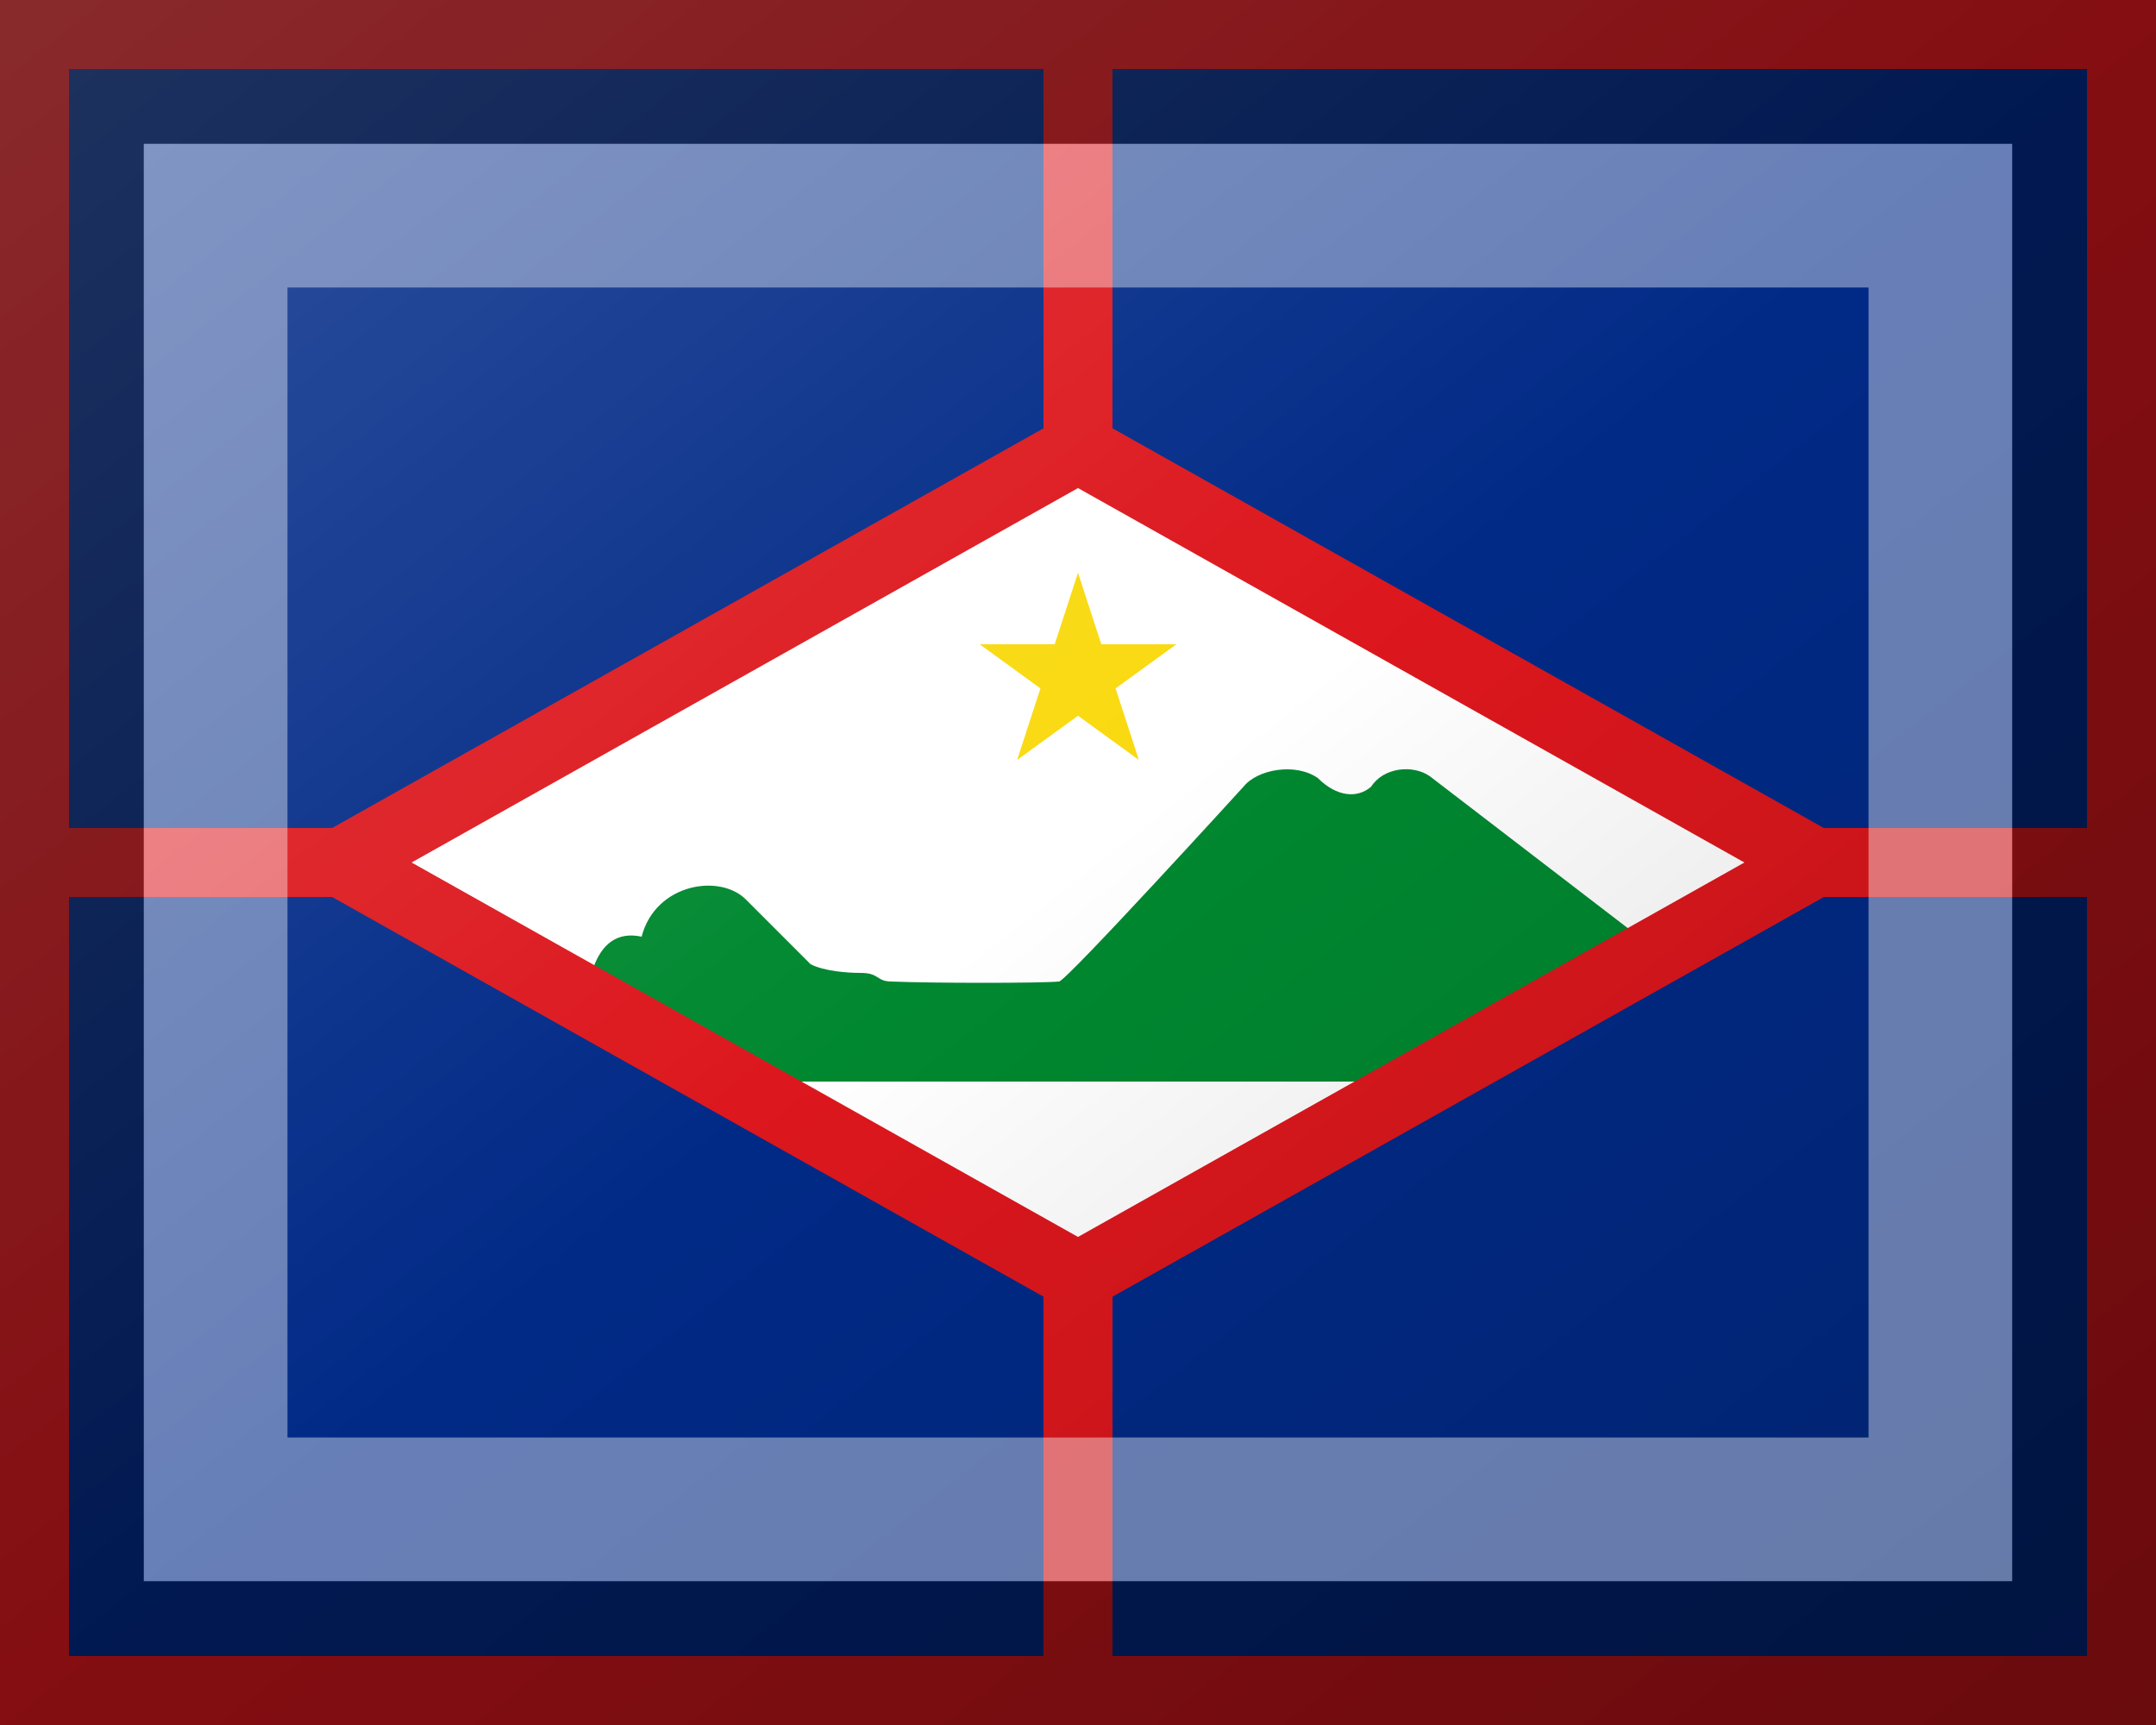 <?xml version="1.0"?>
<svg xmlns="http://www.w3.org/2000/svg" xmlns:xlink="http://www.w3.org/1999/xlink" version="1.1" width="450" height="360" viewBox="0 0 450 360">
<!-- Generated by Kreative Vexillo v1.0 -->
<style>
.blue{fill:rgb(1,42,135);}
.green{fill:rgb(0,136,48);}
.red{fill:rgb(220,23,29);}
.white{fill:rgb(255,255,255);}
.yellow{fill:rgb(249,217,15);}
</style>
<defs>
<path id="island" d="M -0.281 0.061 C -0.276 0.047 -0.267 0.04 -0.253 0.043 C -0.245 0.012 -0.207 0.006 -0.192 0.022 L -0.155 0.059 C -0.147 0.063 -0.134 0.064 -0.126 0.064 C -0.115 0.064 -0.117 0.069 -0.108 0.069 C -0.084 0.07 -0.022 0.07 -0.011 0.069 C -0.007 0.069 0.096 -0.044 0.096 -0.044 C 0.104 -0.054 0.126 -0.058 0.139 -0.049 C 0.15 -0.038 0.162 -0.037 0.17 -0.044 C 0.177 -0.055 0.194 -0.057 0.204 -0.05 L 0.32 0.039 L 0.164 0.127 H -0.164 L -0.281 0.061 Z"/>
<path id="star" d="M 0.0 -1.0 L 0.225 -0.309 L 0.951 -0.309 L 0.363 0.118 L 0.588 0.809 L 0.0 0.382 L -0.588 0.809 L -0.363 0.118 L -0.951 -0.309 L -0.225 -0.309 Z"/>
<linearGradient id="glaze" x1="0%" y1="0%" x2="100%" y2="100%">
<stop offset="0%" stop-color="rgb(255,255,255)" stop-opacity="0.2"/>
<stop offset="49.999%" stop-color="rgb(255,255,255)" stop-opacity="0.0"/>
<stop offset="50.001%" stop-color="rgb(0,0,0)" stop-opacity="0.0"/>
<stop offset="100%" stop-color="rgb(0,0,0)" stop-opacity="0.2"/>
</linearGradient>
</defs>
<g>
<rect x="0" y="0" width="450" height="360" class="red"/>
<rect x="14.4" y="14.4" width="421.2" height="331.2" class="blue"/>
<g>
<rect x="0" y="172.8" width="450" height="14.4" class="red"/>
<rect x="217.8" y="0" width="14.4" height="360" class="red"/>
</g>
<path d="M 71.208 180 L 225 93.6 L 378.792 180 L 225 266.4 Z" class="white"/>
<use xlink:href="#star" transform="translate(225 141.12) scale(21.6 21.6) rotate(0)" class="yellow"/>
<use xlink:href="#island" transform="translate(225 180) scale(360 360) rotate(0)" class="green"/>
<path d="M 228.526 99.877 L 228.526 99.877 L 74.734 186.277 L 67.681 173.723 L 221.474 87.323 Z" class="red"/>
<path d="M 228.526 87.323 L 228.526 87.323 L 382.318 173.723 L 375.265 186.277 L 221.474 99.877 Z" class="red"/>
<path d="M 221.474 272.677 L 221.474 272.677 L 67.681 186.277 L 74.734 173.723 L 228.526 260.123 Z" class="red"/>
<path d="M 221.474 260.123 L 221.474 260.123 L 375.265 173.723 L 382.318 186.277 L 228.526 272.677 Z" class="red"/>
</g>
<g>
<rect x="0" y="0" width="450" height="360" fill="url(#glaze)"/>
<path d="M 30 30 L 420 30 L 420 330 L 30 330 Z M 60 60 L 60 300 L 390 300 L 390 60 Z" fill="rgb(255,255,255)" opacity="0.4"/>
<path d="M 0 0 L 450 0 L 450 360 L 0 360 Z M 30 30 L 30 330 L 420 330 L 420 30 Z" fill="rgb(0,0,0)" opacity="0.4"/>
</g>
</svg>
